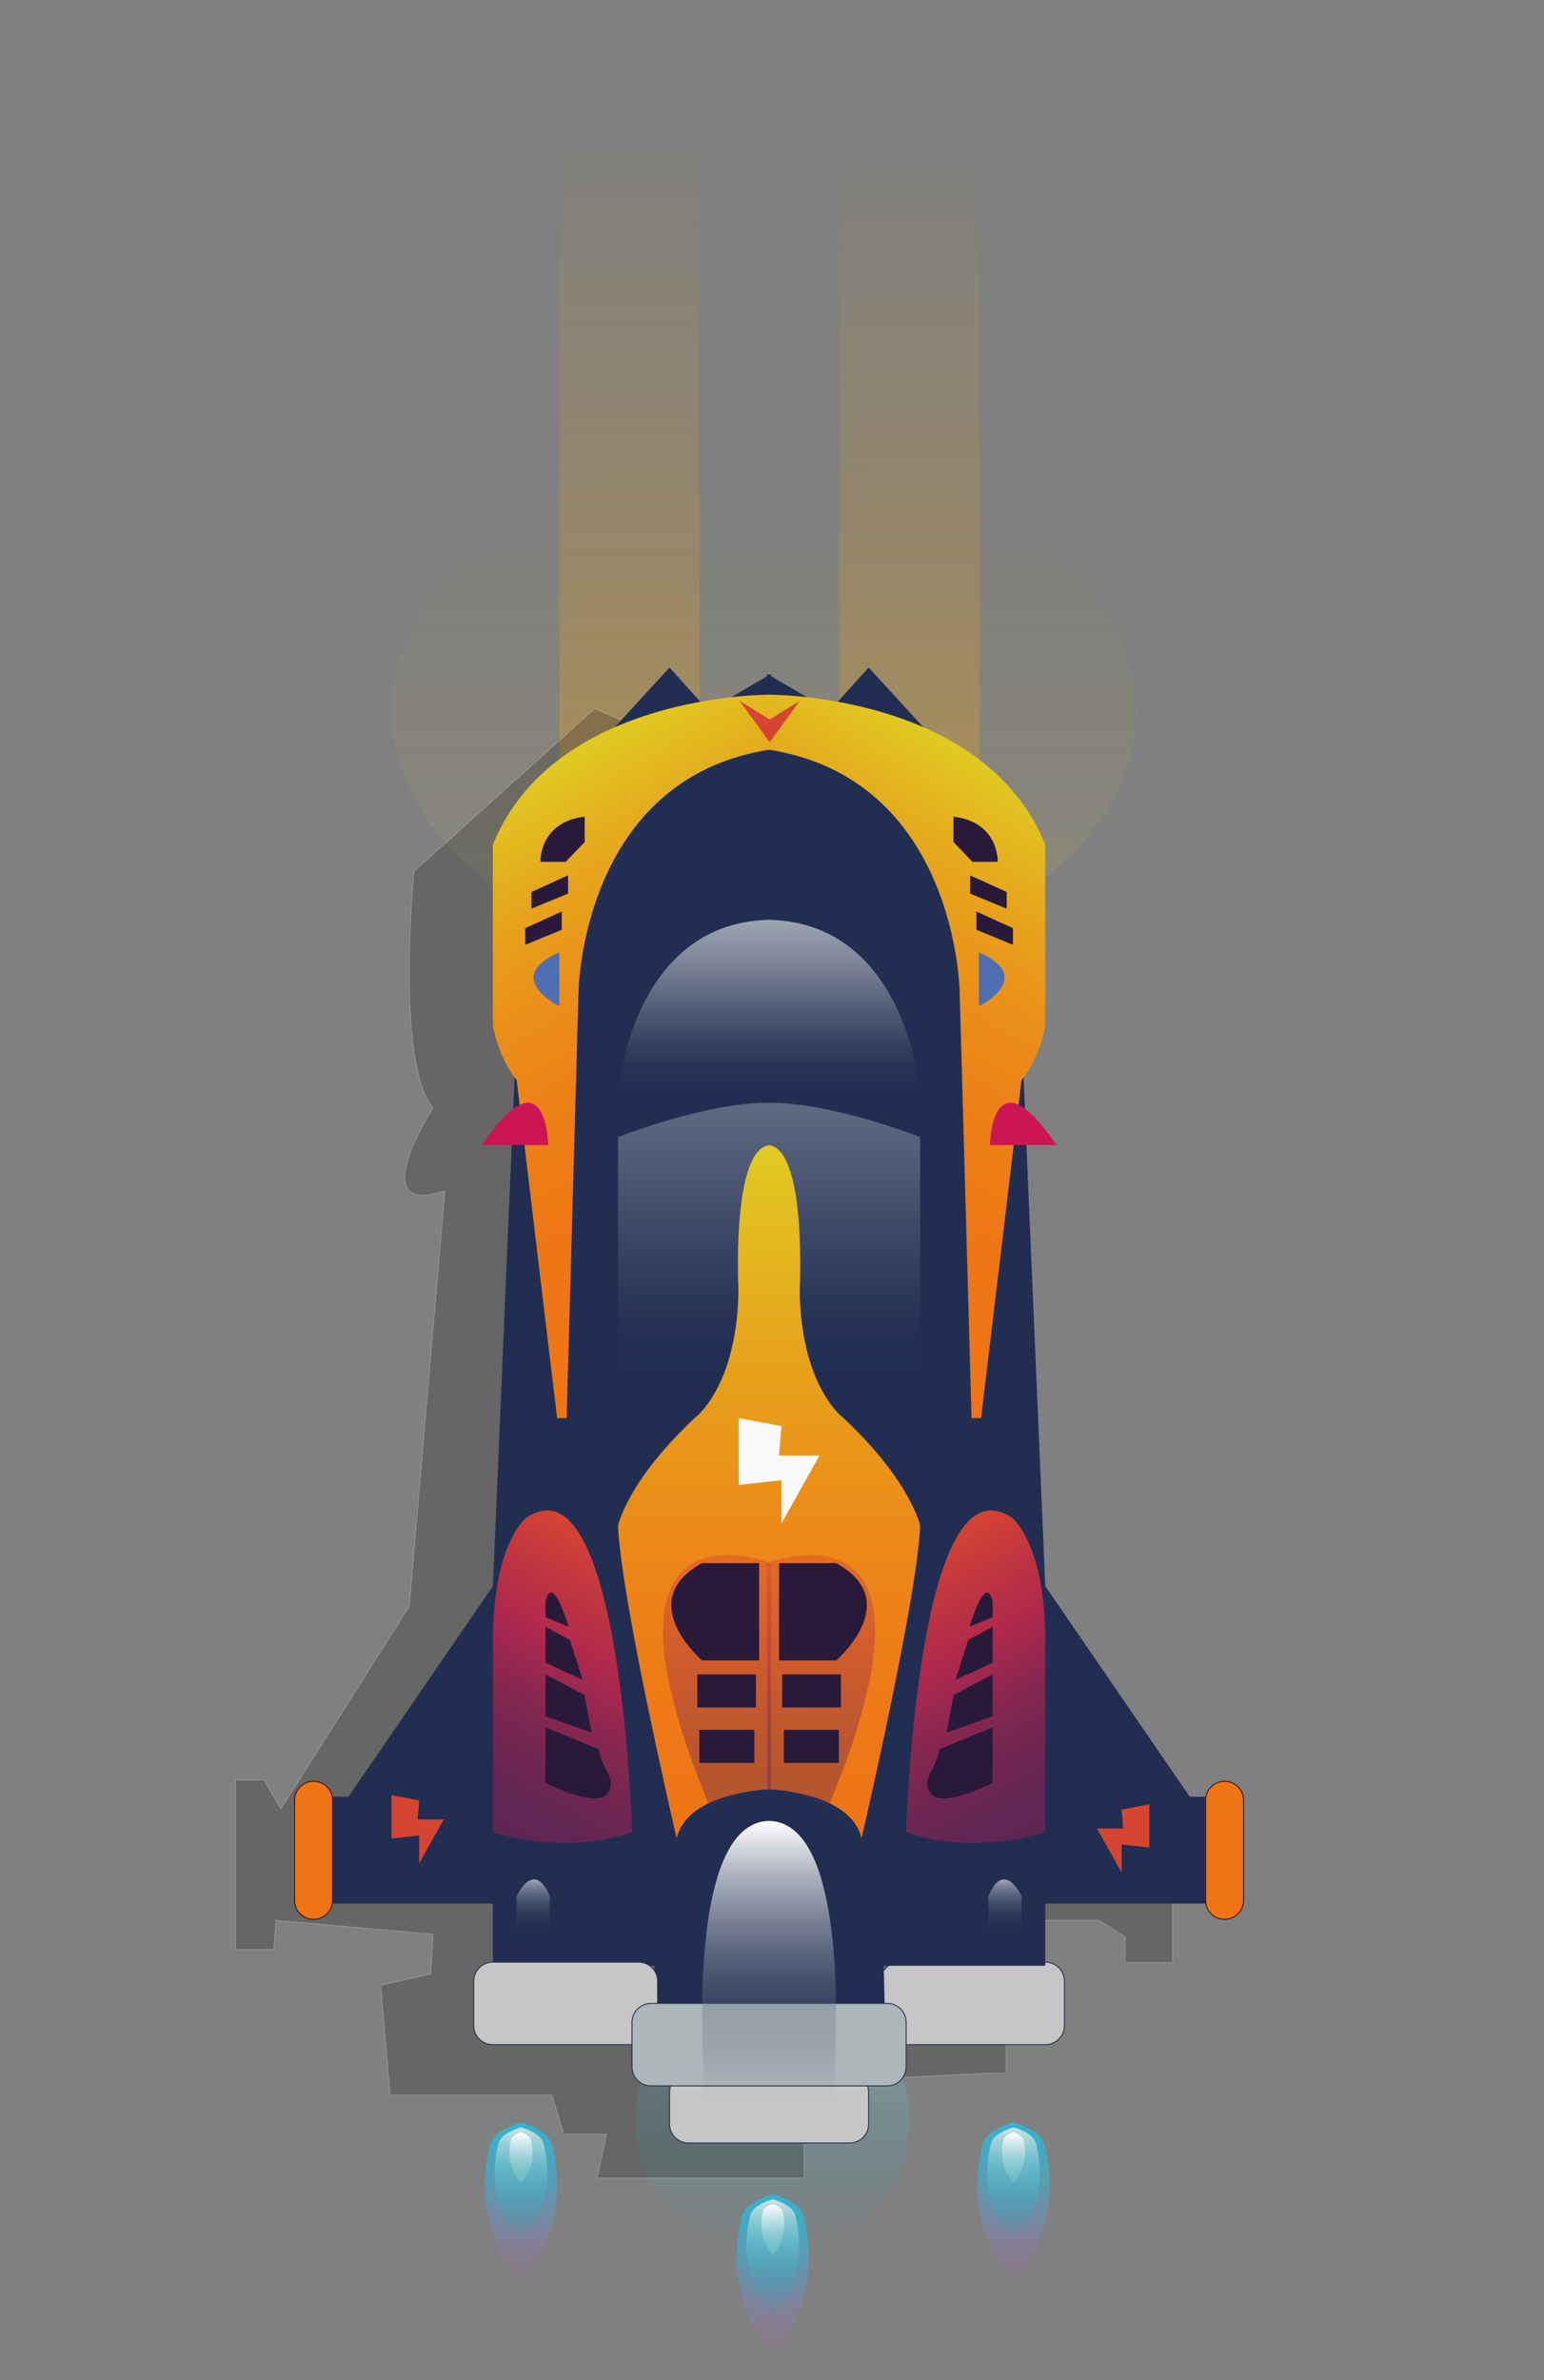 <?xml version="1.0" encoding="utf-8"?>
<!-- Generator: Adobe Illustrator 16.0.2, SVG Export Plug-In . SVG Version: 6.00 Build 0)  -->
<!DOCTYPE svg PUBLIC "-//W3C//DTD SVG 1.1//EN" "http://www.w3.org/Graphics/SVG/1.1/DTD/svg11.dtd">
<svg version="1.1" id="Layer_1" xmlns="http://www.w3.org/2000/svg" xmlns:xlink="http://www.w3.org/1999/xlink" x="0px" y="0px"
	 width="1573.228px" height="2423.622px" viewBox="0.001 -425.196 1573.228 2423.622"
	 enable-background="new 0.001 -425.196 1573.228 2423.622" xml:space="preserve">
<rect x="0.001" y="-425.196" width="1573.228" height="2423.622" fill="#808080" stroke="none"/>
<linearGradient id="SVGID_1_" gradientUnits="userSpaceOnUse" x1="778.427" y1="557.911" x2="778.427" y2="38.86">
	<stop  offset="0" style="stop-color:#F3F63D"/>
	<stop  offset="0.402" style="stop-color:#EACD30;stop-opacity:0.598"/>
	<stop  offset="0.79" style="stop-color:#E3AB26;stop-opacity:0.21"/>
	<stop  offset="1" style="stop-color:#E09E22;stop-opacity:0"/>
</linearGradient>
<ellipse opacity="0.1" fill="url(#SVGID_1_)" cx="778.426" cy="298.386" rx="379.545" ry="259.525"/>
<linearGradient id="SVGID_2_" gradientUnits="userSpaceOnUse" x1="786.908" y1="1596.015" x2="786.908" y2="1870.661">
	<stop  offset="0" style="stop-color:#CCE4E3"/>
	<stop  offset="0.162" style="stop-color:#A0D4D9;stop-opacity:0.839"/>
	<stop  offset="0.361" style="stop-color:#70C2CE;stop-opacity:0.639"/>
	<stop  offset="0.551" style="stop-color:#4AB4C5;stop-opacity:0.449"/>
	<stop  offset="0.727" style="stop-color:#2FAABF;stop-opacity:0.274"/>
	<stop  offset="0.881" style="stop-color:#1FA4BB;stop-opacity:0.118"/>
	<stop  offset="1" style="stop-color:#19A2BA;stop-opacity:0"/>
</linearGradient>
<ellipse opacity="0.4" fill="url(#SVGID_2_)" cx="786.908" cy="1733.338" rx="139.668" ry="137.323"/>
<linearGradient id="SVGID_3_" gradientUnits="userSpaceOnUse" x1="926.576" y1="489.959" x2="926.576" y2="-288.958">
	<stop  offset="0" style="stop-color:#E09E22"/>
	<stop  offset="1" style="stop-color:#E09E22;stop-opacity:0"/>
</linearGradient>
<rect x="855.257" y="-288.958" opacity="0.4" fill="url(#SVGID_3_)" width="142.638" height="778.917"/>
<linearGradient id="SVGID_4_" gradientUnits="userSpaceOnUse" x1="641.238" y1="466.115" x2="641.238" y2="-312.801">
	<stop  offset="0" style="stop-color:#E09E22"/>
	<stop  offset="1" style="stop-color:#E09E22;stop-opacity:0"/>
</linearGradient>
<rect x="569.92" y="-312.802" opacity="0.4" fill="url(#SVGID_4_)" width="142.637" height="778.916"/>
<g id="Layer_1_1_">
</g>
<g>
	<path opacity="0.2" stroke="#FFFFFF" stroke-miterlimit="10" d="M717.439,345.249l-111.464-48.804L421.817,462.113
		c0,0-19.386,193.609,19.384,240.77c0,0-72.25,112.346,12.116,84.393l-36.347,423.26l-130.85,206.25l-16.962-29.511h-29.076v172.656
		h38.769l2.423-29.787l159.927,14.193l-2.423,40.416l-50.885,11.585l9.691,111.821h164.774l12.116,39.714h43.617l-9.693,44.679
		h210.811v-44.679l38.771-54.608l145.386-7.445h21.81v-53.074l19.386-47.992l12.116-54.609h63.002l26.653,16.674v26.353h29.078
		h19.383v-86.054v-70.331c0,0-361.046-422.079-363.469-443.884S717.439,345.249,717.439,345.249z"/>
	<path fill="#C6C6C6" stroke="#24324E" stroke-miterlimit="10" d="M897.197,1637.354c0,10.706,8.679,19.386,19.387,19.386h148.626
		c10.707,0,19.385-8.68,19.385-19.386v-45.234c0-10.705-8.678-19.386-19.385-19.386H916.583c-10.708,0-19.387,8.681-19.387,19.386
		V1637.354z"/>
	<path fill="#C6C6C6" stroke="#24324E" stroke-miterlimit="10" d="M785.719,1756.901h-84.135c-10.712,0-19.387-8.676-19.387-19.386
		v-32.311c0-2.262,0.388-4.442,1.116-6.462c2.647-7.528,9.819-12.924,18.271-12.924h84.135"/>
	<path fill="#C6C6C6" stroke="#24324E" stroke-miterlimit="10" d="M781.559,1685.819h84.136c8.449,0,15.621,5.396,18.27,12.924
		c0.728,2.02,1.115,4.2,1.115,6.462v32.311c0,10.71-8.675,19.386-19.385,19.386h-84.136"/>
	<polygon fill="#212E52" points="781.559,260.982 781.559,1647.85 902.043,1641.349 900.427,1576.397 1065.064,1576.397 
		1065.064,1513.066 1241.299,1513.066 1241.299,1404.261 1212.22,1404.261 1065.064,1189.888 1042.592,663.722 1008.667,389.267 
		885.08,254.484 845.5,298.334 	"/>
	<polygon fill="#212E52" points="785.719,260.982 785.719,1647.85 665.235,1641.349 666.851,1576.397 502.214,1576.397 
		502.214,1513.066 325.979,1513.066 325.979,1404.261 355.059,1404.261 502.214,1189.888 524.686,663.722 558.611,389.267 
		682.198,254.484 721.778,298.334 	"/>
	<linearGradient id="SVGID_5_" gradientUnits="userSpaceOnUse" x1="518.017" y1="375.632" x2="811.335" y2="883.674">
		<stop  offset="0" style="stop-color:#E0CB22"/>
		<stop  offset="0.036" style="stop-color:#E1C321"/>
		<stop  offset="0.187" style="stop-color:#E6A61D"/>
		<stop  offset="0.349" style="stop-color:#EA9019"/>
		<stop  offset="0.525" style="stop-color:#ED8017"/>
		<stop  offset="0.725" style="stop-color:#EE7715"/>
		<stop  offset="1" style="stop-color:#EF7415"/>
	</linearGradient>
	<path fill="url(#SVGID_5_)" d="M785.727,282.138c0,0-220.505-2.422-283.506,152.658v184.157c0,0,4.846,31.502,24.232,55.733
		l41.192,344.084h9.693l12.116-433.741c0,0,2.422-218.082,196.273-247.159V282.138z"/>
	<path fill="#CC1654" d="M558.611,740.75c0,0-1.615-96.93-67.85,0H558.611z"/>
	<linearGradient id="SVGID_6_" gradientUnits="userSpaceOnUse" x1="783.635" y1="511.397" x2="783.635" y2="687.438">
		<stop  offset="0" style="stop-color:#9EA4B1"/>
		<stop  offset="0.236" style="stop-color:#9BA1AE;stop-opacity:0.764"/>
		<stop  offset="0.416" style="stop-color:#9198A7;stop-opacity:0.584"/>
		<stop  offset="0.579" style="stop-color:#818899;stop-opacity:0.421"/>
		<stop  offset="0.73" style="stop-color:#6A7286;stop-opacity:0.27"/>
		<stop  offset="0.873" style="stop-color:#4C566E;stop-opacity:0.127"/>
		<stop  offset="1" style="stop-color:#2B3653;stop-opacity:0"/>
	</linearGradient>
	<path fill="url(#SVGID_6_)" d="M937.577,687.438H629.694c0,0,12.94-171.065,151.856-175.992c0.695-0.032,1.391-0.049,2.084-0.049
		c0.695,0,1.391,0.017,2.085,0.049C924.653,516.373,937.577,687.438,937.577,687.438z"/>
	<linearGradient id="SVGID_7_" gradientUnits="userSpaceOnUse" x1="784.677" y1="511.348" x2="784.677" y2="511.446">
		<stop  offset="0" style="stop-color:#9EA4B1"/>
		<stop  offset="0.236" style="stop-color:#9BA1AE;stop-opacity:0.764"/>
		<stop  offset="0.416" style="stop-color:#9198A7;stop-opacity:0.584"/>
		<stop  offset="0.579" style="stop-color:#818899;stop-opacity:0.421"/>
		<stop  offset="0.73" style="stop-color:#6A7286;stop-opacity:0.27"/>
		<stop  offset="0.873" style="stop-color:#4C566E;stop-opacity:0.127"/>
		<stop  offset="1" style="stop-color:#2B3653;stop-opacity:0"/>
	</linearGradient>
	<path fill="url(#SVGID_7_)" d="M785.719,511.348v0.098c-0.694-0.032-1.39-0.049-2.085-0.049
		C784.33,511.365,785.025,511.348,785.719,511.348z"/>
	<linearGradient id="SVGID_8_" gradientUnits="userSpaceOnUse" x1="783.635" y1="697.648" x2="783.635" y2="971.768">
		<stop  offset="0" style="stop-color:#9EA4B1"/>
		<stop  offset="0.236" style="stop-color:#9BA1AE;stop-opacity:0.764"/>
		<stop  offset="0.416" style="stop-color:#9198A7;stop-opacity:0.584"/>
		<stop  offset="0.579" style="stop-color:#818899;stop-opacity:0.421"/>
		<stop  offset="0.73" style="stop-color:#6A7286;stop-opacity:0.27"/>
		<stop  offset="0.873" style="stop-color:#4C566E;stop-opacity:0.127"/>
		<stop  offset="1" style="stop-color:#2B3653;stop-opacity:0"/>
	</linearGradient>
	<path opacity="0.5" fill="url(#SVGID_8_)" d="M937.577,732.673v239.095H629.694V732.673c0,0,86.962-34.571,151.856-35.008
		c0.695-0.017,1.391-0.017,2.084-0.017c0.695,0,1.391,0,2.085,0.017C850.629,698.101,937.577,732.673,937.577,732.673z"/>
	<linearGradient id="SVGID_9_" gradientUnits="userSpaceOnUse" x1="655.127" y1="1164.942" x2="497.684" y2="1437.643">
		<stop  offset="0" style="stop-color:#D54532"/>
		<stop  offset="0.137" style="stop-color:#C5393D"/>
		<stop  offset="0.374" style="stop-color:#AE284D"/>
		<stop  offset="0.416" style="stop-color:#A5284E"/>
		<stop  offset="0.57" style="stop-color:#862750"/>
		<stop  offset="0.721" style="stop-color:#712651"/>
		<stop  offset="0.866" style="stop-color:#632652"/>
		<stop  offset="1" style="stop-color:#5F2652"/>
	</linearGradient>
	<path fill="url(#SVGID_9_)" d="M643.974,1440.262c0,0-11.05-386.104-107.979-319.87c0,0-33.623,25.85-33.774,124.395v195.476
		C502.221,1440.262,573.936,1465.234,643.974,1440.262z"/>
	<path fill="#EF7415" stroke="#3F1111" stroke-miterlimit="10" d="M338.903,1509.729c0,10.706-8.679,19.386-19.386,19.386l0,0
		c-10.706,0-19.385-8.68-19.385-19.386v-101.776c0-10.707,8.679-19.386,19.385-19.386l0,0c10.707,0,19.386,8.679,19.386,19.386
		V1509.729z"/>
	<path fill="#C6C6C6" stroke="#24324E" stroke-miterlimit="10" d="M670.081,1637.354c0,10.706-8.679,19.386-19.386,19.386H502.069
		c-10.707,0-19.386-8.68-19.386-19.386v-45.234c0-10.705,8.68-19.386,19.386-19.386h148.625c10.707,0,19.386,8.681,19.386,19.386
		V1637.354z"/>
	<path fill="#ADB7BA" stroke="#24324E" stroke-miterlimit="10" d="M923.311,1634.123v45.234c0,10.711-8.675,19.386-19.386,19.386
		H663.361c-10.711,0-19.386-8.675-19.386-19.386v-45.234c0-10.71,8.675-19.386,19.386-19.386h240.564
		C914.636,1614.737,923.311,1623.413,923.311,1634.123z"/>
	<linearGradient id="SVGID_10_" gradientUnits="userSpaceOnUse" x1="783.637" y1="1428.954" x2="783.637" y2="1710.052">
		<stop  offset="0" style="stop-color:#FFFFFF"/>
		<stop  offset="0.175" style="stop-color:#D5D8DD;stop-opacity:0.825"/>
		<stop  offset="0.58" style="stop-color:#7A8193;stop-opacity:0.42"/>
		<stop  offset="0.864" style="stop-color:#414B65;stop-opacity:0.136"/>
		<stop  offset="1" style="stop-color:#2B3653;stop-opacity:0"/>
	</linearGradient>
	<path fill="url(#SVGID_10_)" d="M848.724,1710.052H718.546c0,0-24.798-275.233,63.004-281.017c0.68-0.049,1.373-0.081,2.084-0.081
		c0.713,0,1.406,0.032,2.085,0.081C873.539,1434.818,848.724,1710.052,848.724,1710.052z"/>
	<linearGradient id="SVGID_11_" gradientUnits="userSpaceOnUse" x1="784.677" y1="1428.935" x2="784.677" y2="1429.035">
		<stop  offset="0" style="stop-color:#FFFFFF"/>
		<stop  offset="0.175" style="stop-color:#D5D8DD;stop-opacity:0.825"/>
		<stop  offset="0.58" style="stop-color:#7A8193;stop-opacity:0.42"/>
		<stop  offset="0.864" style="stop-color:#414B65;stop-opacity:0.136"/>
		<stop  offset="1" style="stop-color:#2B3653;stop-opacity:0"/>
	</linearGradient>
	<path fill="url(#SVGID_11_)" d="M785.719,1428.954v0.081c-0.679-0.049-1.372-0.081-2.085-0.081
		C784.314,1428.923,785.007,1428.938,785.719,1428.954z"/>
	<path fill="#29193A" d="M609.908,1355.833c5.169,24.747,19.791,31.21,8.481,45.749c-11.309,14.539-62.536-11.309-62.536-11.309
		v-56.639"/>
	<path fill="#29193A" d="M555.854,1221.487v-16.188c5.121-20.128,14.039-4.055,23.554,25.863"/>
	<line fill="#29193A" x1="609.908" y1="1355.833" x2="555.854" y2="1333.635"/>
	<line fill="#29193A" x1="579.408" y1="1231.162" x2="555.854" y2="1221.487"/>
	<path fill="#29193A" d="M595.768,406.341v25.848l-19.385,20.194h-25.7C550.683,452.383,548.919,411.995,595.768,406.341z"/>
	<polygon fill="#29193A" points="578.806,466.115 578.806,484.693 541.532,500.026 541.532,483.071 	"/>
	<polygon fill="#29193A" points="572.402,502.959 572.402,521.537 535.128,536.871 535.128,519.915 	"/>
	<path fill="#4F6EB2" d="M569.92,544.467v54.927C569.92,599.393,510.955,570.315,569.92,544.467z"/>
	<linearGradient id="SVGID_12_" gradientUnits="userSpaceOnUse" x1="543.265" y1="1488.459" x2="543.265" y2="1546.078">
		<stop  offset="0" style="stop-color:#9EA4B1"/>
		<stop  offset="0.175" style="stop-color:#7F8698;stop-opacity:0.825"/>
		<stop  offset="0.416" style="stop-color:#5B647A;stop-opacity:0.584"/>
		<stop  offset="0.641" style="stop-color:#404B65;stop-opacity:0.359"/>
		<stop  offset="0.842" style="stop-color:#313B58;stop-opacity:0.158"/>
		<stop  offset="1" style="stop-color:#2B3653;stop-opacity:0"/>
	</linearGradient>
	<path fill="url(#SVGID_12_)" d="M526.302,1546.078v-40.388c0,0,17.771-38.771,33.925,0v40.388H526.302z"/>
	<linearGradient id="SVGID_13_" gradientUnits="userSpaceOnUse" x1="783.635" y1="740.895" x2="783.635" y2="1446.725">
		<stop  offset="0" style="stop-color:#E0CB22"/>
		<stop  offset="0.068" style="stop-color:#E2C121"/>
		<stop  offset="0.329" style="stop-color:#E7A01C"/>
		<stop  offset="0.578" style="stop-color:#EC8818"/>
		<stop  offset="0.808" style="stop-color:#EE7916"/>
		<stop  offset="1" style="stop-color:#EF7415"/>
	</linearGradient>
	<path fill="url(#SVGID_13_)" d="M937.577,1128.471c-3.23,75.928-59.773,318.253-59.773,318.253
		c-3.376-14.571-13.458-24.895-25.849-32.214v-0.015c-24.991-14.781-59.563-17.352-68.32-17.771
		c-8.755,0.419-43.327,2.989-68.318,17.771v0.015c-12.391,7.319-22.456,17.643-25.849,32.214c0,0-56.543-242.325-59.773-318.253
		c0,0,9.03-44.929,78.012-109.693c0,0,43.15-30.856,44.766-129.401c0,0-7.27-138.32,29.078-148.078
		c0.68-0.193,1.373-0.322,2.084-0.403c0.713,0.081,1.406,0.21,2.085,0.403c36.349,9.742,29.078,148.078,29.078,148.078
		c1.616,98.545,44.766,129.401,44.766,129.401C928.561,1083.543,937.577,1128.471,937.577,1128.471z"/>
	<linearGradient id="SVGID_14_" gradientUnits="userSpaceOnUse" x1="784.677" y1="740.75" x2="784.677" y2="741.299">
		<stop  offset="0" style="stop-color:#E0CB22"/>
		<stop  offset="0.068" style="stop-color:#E2C121"/>
		<stop  offset="0.329" style="stop-color:#E7A01C"/>
		<stop  offset="0.578" style="stop-color:#EC8818"/>
		<stop  offset="0.808" style="stop-color:#EE7916"/>
		<stop  offset="1" style="stop-color:#EF7415"/>
	</linearGradient>
	<path fill="url(#SVGID_14_)" d="M785.719,740.75v0.549c-0.679-0.193-1.372-0.322-2.085-0.403
		C784.314,740.799,785.007,740.75,785.719,740.75z"/>
	<linearGradient id="SVGID_15_" gradientUnits="userSpaceOnUse" x1="730.646" y1="1158.229" x2="730.646" y2="1414.496">
		<stop  offset="0" style="stop-color:#D54532"/>
		<stop  offset="0.137" style="stop-color:#C5393D"/>
		<stop  offset="0.374" style="stop-color:#AE284D"/>
		<stop  offset="0.416" style="stop-color:#A5284E"/>
		<stop  offset="0.57" style="stop-color:#862750"/>
		<stop  offset="0.721" style="stop-color:#712651"/>
		<stop  offset="0.866" style="stop-color:#632652"/>
		<stop  offset="1" style="stop-color:#5F2652"/>
	</linearGradient>
	<path opacity="0.4" fill="url(#SVGID_15_)" d="M785.719,1166.435v230.209c0,0-36.872,0.792-62.453,17.852
		C587.127,1088.26,785.719,1166.435,785.719,1166.435z"/>
	<path fill="#29193A" d="M773.473,1166.435v99.074h-58.157c0,0-70.412-60.303,0-99.074H773.473z"/>
	<rect x="710.469" y="1279.798" fill="#29193A" width="59.773" height="33.647"/>
	<rect x="712.557" y="1336.188" fill="#29193A" width="56.07" height="33.639"/>
	<polygon fill="#29193A" points="555.849,1235.642 555.854,1267.942 593.614,1285.175 580.805,1244.787 555.854,1231.162 	"/>
	<polygon fill="#29193A" points="555.854,1279.798 555.854,1322.331 602.77,1339.024 595.589,1300.826 	"/>
	
		<linearGradient id="SVGID_16_" gradientUnits="userSpaceOnUse" x1="351.554" y1="375.632" x2="644.872" y2="883.673" gradientTransform="matrix(-1 0 0 1 1400.814 0)">
		<stop  offset="0" style="stop-color:#E0CB22"/>
		<stop  offset="0.036" style="stop-color:#E1C321"/>
		<stop  offset="0.187" style="stop-color:#E6A61D"/>
		<stop  offset="0.349" style="stop-color:#EA9019"/>
		<stop  offset="0.525" style="stop-color:#ED8017"/>
		<stop  offset="0.725" style="stop-color:#EE7715"/>
		<stop  offset="1" style="stop-color:#EF7415"/>
	</linearGradient>
	<path fill="url(#SVGID_16_)" d="M781.55,282.138c0,0,220.506-2.422,283.507,152.658v184.157c0,0-4.846,31.502-24.231,55.733
		l-41.192,344.084h-9.693L977.825,585.03c0,0-2.423-218.082-196.274-247.159V282.138z"/>
	<path fill="#CC1654" d="M1008.667,740.75c0,0,1.616-96.93,67.851,0H1008.667z"/>
	<linearGradient id="SVGID_17_" gradientUnits="userSpaceOnUse" x1="782.592" y1="511.348" x2="782.592" y2="511.446">
		<stop  offset="0" style="stop-color:#9EA4B1"/>
		<stop  offset="0.236" style="stop-color:#9BA1AE;stop-opacity:0.764"/>
		<stop  offset="0.416" style="stop-color:#9198A7;stop-opacity:0.584"/>
		<stop  offset="0.579" style="stop-color:#818899;stop-opacity:0.421"/>
		<stop  offset="0.73" style="stop-color:#6A7286;stop-opacity:0.27"/>
		<stop  offset="0.873" style="stop-color:#4C566E;stop-opacity:0.127"/>
		<stop  offset="1" style="stop-color:#2B3653;stop-opacity:0"/>
	</linearGradient>
	<path fill="url(#SVGID_17_)" d="M783.634,511.397c-0.693,0-1.389,0.017-2.084,0.049v-0.098
		C782.246,511.348,782.941,511.365,783.634,511.397z"/>
	
		<linearGradient id="SVGID_18_" gradientUnits="userSpaceOnUse" x1="488.664" y1="1164.943" x2="331.22" y2="1437.643" gradientTransform="matrix(-1 0 0 1 1400.814 0)">
		<stop  offset="0" style="stop-color:#D54532"/>
		<stop  offset="0.137" style="stop-color:#C5393D"/>
		<stop  offset="0.374" style="stop-color:#AE284D"/>
		<stop  offset="0.416" style="stop-color:#A5284E"/>
		<stop  offset="0.57" style="stop-color:#862750"/>
		<stop  offset="0.721" style="stop-color:#712651"/>
		<stop  offset="0.866" style="stop-color:#632652"/>
		<stop  offset="1" style="stop-color:#5F2652"/>
	</linearGradient>
	<path fill="url(#SVGID_18_)" d="M923.305,1440.262c0,0,11.049-386.104,107.978-319.87c0,0,33.623,25.85,33.774,124.395v195.476
		C1065.057,1440.262,993.342,1465.234,923.305,1440.262z"/>
	<path fill="#EF7415" stroke="#3F1111" stroke-miterlimit="10" d="M1228.375,1509.729c0,10.706,8.679,19.386,19.387,19.386l0,0
		c10.707,0,19.386-8.68,19.386-19.386v-101.776c0-10.707-8.679-19.386-19.386-19.386l0,0c-10.708,0-19.387,8.679-19.387,19.386
		V1509.729z"/>
	<linearGradient id="SVGID_19_" gradientUnits="userSpaceOnUse" x1="782.592" y1="1428.935" x2="782.592" y2="1429.035">
		<stop  offset="0" style="stop-color:#FFFFFF"/>
		<stop  offset="0.175" style="stop-color:#D5D8DD;stop-opacity:0.825"/>
		<stop  offset="0.58" style="stop-color:#7A8193;stop-opacity:0.42"/>
		<stop  offset="0.864" style="stop-color:#414B65;stop-opacity:0.136"/>
		<stop  offset="1" style="stop-color:#2B3653;stop-opacity:0"/>
	</linearGradient>
	<path fill="url(#SVGID_19_)" d="M783.634,1428.954c-0.711,0-1.404,0.032-2.084,0.081v-0.081
		C782.263,1428.938,782.957,1428.923,783.634,1428.954z"/>
	<path fill="#29193A" d="M1011.425,1333.635v56.639c0,0-51.229,25.848-62.537,11.309s3.313-21.002,8.481-45.749"/>
	<path fill="#29193A" d="M987.872,1231.162c9.513-29.918,18.432-45.991,23.554-25.863v16.188"/>
	<line fill="#29193A" x1="1011.425" y1="1333.635" x2="957.37" y2="1355.833"/>
	<line fill="#29193A" x1="1011.425" y1="1221.487" x2="987.872" y2="1231.162"/>
	<path fill="#29193A" d="M971.51,406.341v25.848l19.386,20.194h25.699C1016.595,452.383,1018.36,411.995,971.51,406.341z"/>
	<polygon fill="#29193A" points="988.472,466.115 988.472,484.693 1025.747,500.026 1025.747,483.071 	"/>
	<polygon fill="#29193A" points="994.876,502.959 994.876,521.537 1032.149,536.871 1032.149,519.915 	"/>
	<path fill="#4F6EB2" d="M997.358,544.467v54.927C997.358,599.393,1056.324,570.315,997.358,544.467z"/>
	
		<linearGradient id="SVGID_20_" gradientUnits="userSpaceOnUse" x1="376.8" y1="1488.458" x2="376.8" y2="1546.077" gradientTransform="matrix(-1 0 0 1 1400.814 0)">
		<stop  offset="0" style="stop-color:#9EA4B1"/>
		<stop  offset="0.175" style="stop-color:#7F8698;stop-opacity:0.825"/>
		<stop  offset="0.416" style="stop-color:#5B647A;stop-opacity:0.584"/>
		<stop  offset="0.641" style="stop-color:#404B65;stop-opacity:0.359"/>
		<stop  offset="0.842" style="stop-color:#313B58;stop-opacity:0.158"/>
		<stop  offset="1" style="stop-color:#2B3653;stop-opacity:0"/>
	</linearGradient>
	<path fill="url(#SVGID_20_)" d="M1040.976,1546.078v-40.388c0,0-17.771-38.771-33.925,0v40.388H1040.976z"/>
	<linearGradient id="SVGID_21_" gradientUnits="userSpaceOnUse" x1="782.592" y1="740.75" x2="782.592" y2="741.299">
		<stop  offset="0" style="stop-color:#E0CB22"/>
		<stop  offset="0.068" style="stop-color:#E2C121"/>
		<stop  offset="0.329" style="stop-color:#E7A01C"/>
		<stop  offset="0.578" style="stop-color:#EC8818"/>
		<stop  offset="0.808" style="stop-color:#EE7916"/>
		<stop  offset="1" style="stop-color:#EF7415"/>
	</linearGradient>
	<path fill="url(#SVGID_21_)" d="M783.634,740.895c-0.711,0.081-1.404,0.21-2.084,0.403v-0.549
		C782.263,740.75,782.957,740.799,783.634,740.895z"/>
	
		<linearGradient id="SVGID_22_" gradientUnits="userSpaceOnUse" x1="564.183" y1="1158.228" x2="564.183" y2="1414.495" gradientTransform="matrix(-1 0 0 1 1400.814 0)">
		<stop  offset="0" style="stop-color:#D54532"/>
		<stop  offset="0.137" style="stop-color:#C5393D"/>
		<stop  offset="0.374" style="stop-color:#AE284D"/>
		<stop  offset="0.416" style="stop-color:#A5284E"/>
		<stop  offset="0.57" style="stop-color:#862750"/>
		<stop  offset="0.721" style="stop-color:#712651"/>
		<stop  offset="0.866" style="stop-color:#632652"/>
		<stop  offset="1" style="stop-color:#5F2652"/>
	</linearGradient>
	<path opacity="0.4" fill="url(#SVGID_22_)" d="M781.559,1166.435v230.209c0,0,36.872,0.792,62.452,17.852
		C980.151,1088.26,781.559,1166.435,781.559,1166.435z"/>
	<path fill="#29193A" d="M793.805,1166.435v99.074h58.158c0,0,70.411-60.303,0-99.074H793.805z"/>
	<rect x="797.035" y="1279.798" fill="#29193A" width="59.774" height="33.647"/>
	<rect x="798.651" y="1336.188" fill="#29193A" width="56.07" height="33.639"/>
	<polygon fill="#29193A" points="1011.429,1235.642 1011.425,1267.942 973.664,1285.175 986.473,1244.787 1011.425,1231.162 	"/>
	<polygon fill="#29193A" points="1011.425,1279.798 1011.425,1322.331 964.509,1339.024 971.688,1300.826 	"/>
	<polygon fill="#F9F9F9" points="796.229,1026.976 752.613,1018.771 752.613,1086.867 796.229,1082.028 796.229,1126.051 
		834.998,1056.891 793.806,1056.891 	"/>
	<polygon fill="#D54532" points="427.104,1408.044 398.881,1402.735 398.881,1446.798 427.104,1443.668 427.104,1472.151 
		452.19,1427.402 425.536,1427.402 	"/>
	<polygon fill="#D54532" points="1142.831,1417.325 1171.051,1412.016 1171.051,1456.078 1142.831,1452.949 1142.831,1481.432 
		1117.742,1436.683 1144.397,1436.683 	"/>
	<polyline fill="#D54532" points="753.419,288.225 784.24,307.488 815.062,288.225 784.241,330.603 	"/>
</g>
<g>
	<linearGradient id="SVGID_23_" gradientUnits="userSpaceOnUse" x1="787.424" y1="1809.002" x2="787.424" y2="1970.427">
		<stop  offset="0" style="stop-color:#34B3D1"/>
		<stop  offset="0.233" style="stop-color:#37B2D1;stop-opacity:0.767"/>
		<stop  offset="0.379" style="stop-color:#3FADD3;stop-opacity:0.621"/>
		<stop  offset="0.502" style="stop-color:#4EA4D6;stop-opacity:0.498"/>
		<stop  offset="0.611" style="stop-color:#6398D9;stop-opacity:0.389"/>
		<stop  offset="0.711" style="stop-color:#7D89DE;stop-opacity:0.289"/>
		<stop  offset="0.806" style="stop-color:#9E76E4;stop-opacity:0.194"/>
		<stop  offset="0.895" style="stop-color:#C660EB;stop-opacity:0.105"/>
		<stop  offset="0.978" style="stop-color:#F247F3;stop-opacity:0.022"/>
		<stop  offset="1" style="stop-color:#FF3FF5;stop-opacity:0"/>
	</linearGradient>
	<path fill="url(#SVGID_23_)" d="M787.424,1970.427c-56.999-61.487-30.874-140.737-30.874-140.737
		c5.224-13.965,30.874-20.688,30.874-20.688s25.649,6.723,30.874,20.688C818.298,1829.689,844.421,1908.939,787.424,1970.427z"/>
	<linearGradient id="SVGID_24_" gradientUnits="userSpaceOnUse" x1="787.424" y1="1814.15" x2="787.424" y2="1931.88">
		<stop  offset="0" style="stop-color:#CCE4E3"/>
		<stop  offset="0.162" style="stop-color:#A0D4D9;stop-opacity:0.839"/>
		<stop  offset="0.361" style="stop-color:#70C2CE;stop-opacity:0.639"/>
		<stop  offset="0.551" style="stop-color:#4AB4C5;stop-opacity:0.449"/>
		<stop  offset="0.727" style="stop-color:#2FAABF;stop-opacity:0.274"/>
		<stop  offset="0.881" style="stop-color:#1FA4BB;stop-opacity:0.118"/>
		<stop  offset="1" style="stop-color:#19A2BA;stop-opacity:0"/>
	</linearGradient>
	<path fill="url(#SVGID_24_)" d="M787.424,1931.88c-41.57-44.844-22.517-102.642-22.517-102.642
		c3.81-10.186,22.517-15.088,22.517-15.088s18.706,4.902,22.517,15.088C809.941,1829.238,828.994,1887.036,787.424,1931.88z"/>
	<linearGradient id="SVGID_25_" gradientUnits="userSpaceOnUse" x1="787.424" y1="1819.268" x2="787.424" y2="1870.661">
		<stop  offset="0" style="stop-color:#FFFFFF"/>
		<stop  offset="0.053" style="stop-color:#F3F9FA"/>
		<stop  offset="0.279" style="stop-color:#C3E4E7"/>
		<stop  offset="0.493" style="stop-color:#9DD2D8"/>
		<stop  offset="0.691" style="stop-color:#82C6CD"/>
		<stop  offset="0.866" style="stop-color:#72BFC6"/>
		<stop  offset="1" style="stop-color:#6CBCC4"/>
	</linearGradient>
	<path fill="url(#SVGID_25_)" d="M787.424,1870.661c-18.147-19.575-9.83-44.807-9.83-44.807c1.664-4.445,9.83-6.586,9.83-6.586
		s8.166,2.141,9.829,6.586C797.253,1825.854,805.57,1851.086,787.424,1870.661z"/>
</g>
<g>
	<linearGradient id="SVGID_26_" gradientUnits="userSpaceOnUse" x1="530.832" y1="1735.832" x2="530.832" y2="1897.257">
		<stop  offset="0" style="stop-color:#34B3D1"/>
		<stop  offset="0.233" style="stop-color:#37B2D1;stop-opacity:0.767"/>
		<stop  offset="0.379" style="stop-color:#3FADD3;stop-opacity:0.621"/>
		<stop  offset="0.502" style="stop-color:#4EA4D6;stop-opacity:0.498"/>
		<stop  offset="0.611" style="stop-color:#6398D9;stop-opacity:0.389"/>
		<stop  offset="0.711" style="stop-color:#7D89DE;stop-opacity:0.289"/>
		<stop  offset="0.806" style="stop-color:#9E76E4;stop-opacity:0.194"/>
		<stop  offset="0.895" style="stop-color:#C660EB;stop-opacity:0.105"/>
		<stop  offset="0.978" style="stop-color:#F247F3;stop-opacity:0.022"/>
		<stop  offset="1" style="stop-color:#FF3FF5;stop-opacity:0"/>
	</linearGradient>
	<path fill="url(#SVGID_26_)" d="M530.833,1897.257c-56.999-61.487-30.874-140.737-30.874-140.737
		c5.224-13.965,30.874-20.688,30.874-20.688s25.649,6.723,30.874,20.688C561.707,1756.519,587.83,1835.769,530.833,1897.257z"/>
	<linearGradient id="SVGID_27_" gradientUnits="userSpaceOnUse" x1="530.832" y1="1740.98" x2="530.832" y2="1858.71">
		<stop  offset="0" style="stop-color:#CCE4E3"/>
		<stop  offset="0.162" style="stop-color:#A0D4D9;stop-opacity:0.839"/>
		<stop  offset="0.361" style="stop-color:#70C2CE;stop-opacity:0.639"/>
		<stop  offset="0.551" style="stop-color:#4AB4C5;stop-opacity:0.449"/>
		<stop  offset="0.727" style="stop-color:#2FAABF;stop-opacity:0.274"/>
		<stop  offset="0.881" style="stop-color:#1FA4BB;stop-opacity:0.118"/>
		<stop  offset="1" style="stop-color:#19A2BA;stop-opacity:0"/>
	</linearGradient>
	<path fill="url(#SVGID_27_)" d="M530.833,1858.71c-41.57-44.844-22.517-102.642-22.517-102.642
		c3.81-10.186,22.517-15.088,22.517-15.088s18.706,4.902,22.517,15.088C553.349,1756.068,572.402,1813.866,530.833,1858.71z"/>
	<linearGradient id="SVGID_28_" gradientUnits="userSpaceOnUse" x1="530.832" y1="1746.098" x2="530.832" y2="1797.491">
		<stop  offset="0" style="stop-color:#FFFFFF"/>
		<stop  offset="0.053" style="stop-color:#F3F9FA"/>
		<stop  offset="0.279" style="stop-color:#C3E4E7"/>
		<stop  offset="0.493" style="stop-color:#9DD2D8"/>
		<stop  offset="0.691" style="stop-color:#82C6CD"/>
		<stop  offset="0.866" style="stop-color:#72BFC6"/>
		<stop  offset="1" style="stop-color:#6CBCC4"/>
	</linearGradient>
	<path fill="url(#SVGID_28_)" d="M530.833,1797.491c-18.147-19.575-9.83-44.807-9.83-44.807c1.664-4.445,9.83-6.586,9.83-6.586
		s8.166,2.141,9.829,6.586C540.662,1752.684,548.978,1777.916,530.833,1797.491z"/>
</g>
<g>
	<linearGradient id="SVGID_29_" gradientUnits="userSpaceOnUse" x1="1032.665" y1="1735.832" x2="1032.665" y2="1897.257">
		<stop  offset="0" style="stop-color:#34B3D1"/>
		<stop  offset="0.233" style="stop-color:#37B2D1;stop-opacity:0.767"/>
		<stop  offset="0.379" style="stop-color:#3FADD3;stop-opacity:0.621"/>
		<stop  offset="0.502" style="stop-color:#4EA4D6;stop-opacity:0.498"/>
		<stop  offset="0.611" style="stop-color:#6398D9;stop-opacity:0.389"/>
		<stop  offset="0.711" style="stop-color:#7D89DE;stop-opacity:0.289"/>
		<stop  offset="0.806" style="stop-color:#9E76E4;stop-opacity:0.194"/>
		<stop  offset="0.895" style="stop-color:#C660EB;stop-opacity:0.105"/>
		<stop  offset="0.978" style="stop-color:#F247F3;stop-opacity:0.022"/>
		<stop  offset="1" style="stop-color:#FF3FF5;stop-opacity:0"/>
	</linearGradient>
	<path fill="url(#SVGID_29_)" d="M1032.666,1897.257c-57-61.487-30.875-140.737-30.875-140.737
		c5.225-13.965,30.875-20.688,30.875-20.688s25.648,6.723,30.873,20.688C1063.539,1756.519,1089.662,1835.769,1032.666,1897.257z"/>
	<linearGradient id="SVGID_30_" gradientUnits="userSpaceOnUse" x1="1032.665" y1="1740.98" x2="1032.665" y2="1858.71">
		<stop  offset="0" style="stop-color:#CCE4E3"/>
		<stop  offset="0.162" style="stop-color:#A0D4D9;stop-opacity:0.839"/>
		<stop  offset="0.361" style="stop-color:#70C2CE;stop-opacity:0.639"/>
		<stop  offset="0.551" style="stop-color:#4AB4C5;stop-opacity:0.449"/>
		<stop  offset="0.727" style="stop-color:#2FAABF;stop-opacity:0.274"/>
		<stop  offset="0.881" style="stop-color:#1FA4BB;stop-opacity:0.118"/>
		<stop  offset="1" style="stop-color:#19A2BA;stop-opacity:0"/>
	</linearGradient>
	<path fill="url(#SVGID_30_)" d="M1032.666,1858.71c-41.57-44.844-22.518-102.642-22.518-102.642
		c3.811-10.186,22.518-15.088,22.518-15.088s18.705,4.902,22.516,15.088C1055.181,1756.068,1074.234,1813.866,1032.666,1858.71z"/>
	<linearGradient id="SVGID_31_" gradientUnits="userSpaceOnUse" x1="1032.665" y1="1746.098" x2="1032.665" y2="1797.491">
		<stop  offset="0" style="stop-color:#FFFFFF"/>
		<stop  offset="0.053" style="stop-color:#F3F9FA"/>
		<stop  offset="0.279" style="stop-color:#C3E4E7"/>
		<stop  offset="0.493" style="stop-color:#9DD2D8"/>
		<stop  offset="0.691" style="stop-color:#82C6CD"/>
		<stop  offset="0.866" style="stop-color:#72BFC6"/>
		<stop  offset="1" style="stop-color:#6CBCC4"/>
	</linearGradient>
	<path fill="url(#SVGID_31_)" d="M1032.666,1797.491c-18.147-19.575-9.83-44.807-9.83-44.807c1.664-4.445,9.83-6.586,9.83-6.586
		s8.166,2.141,9.828,6.586C1042.494,1752.684,1050.81,1777.916,1032.666,1797.491z"/>
</g>
</svg>
